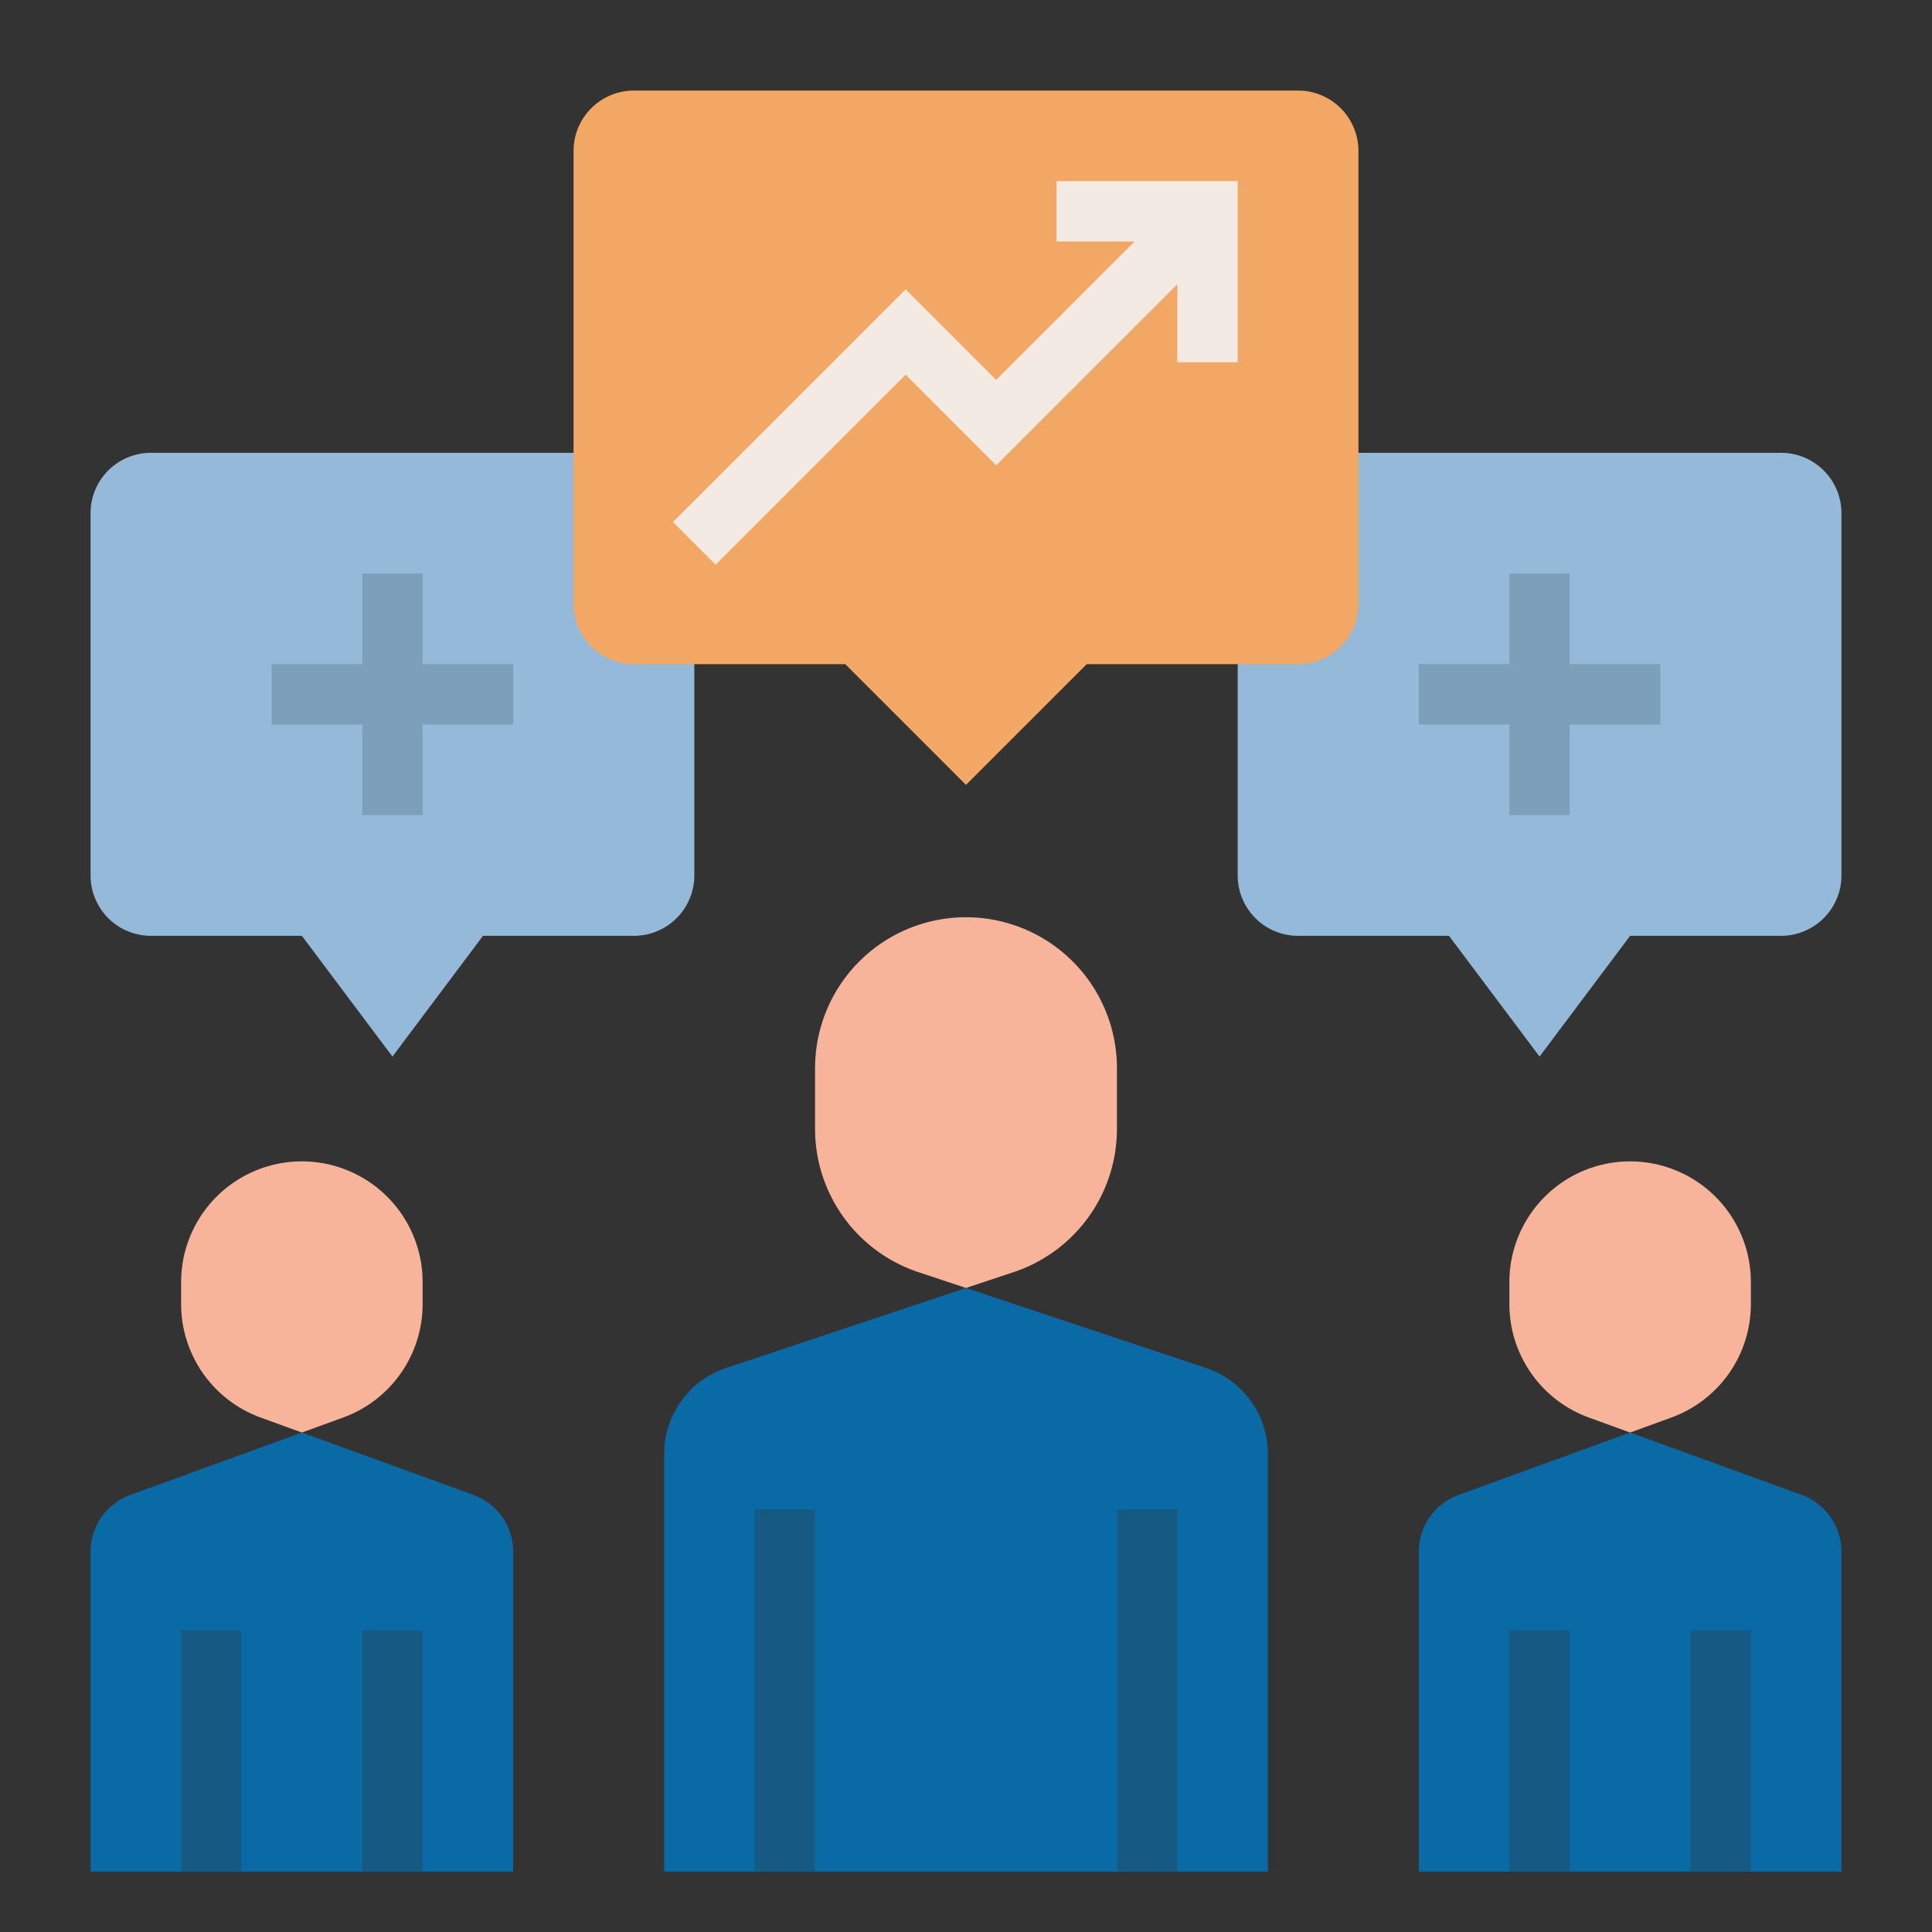 <svg viewBox="0 0 512 512" xmlns="http://www.w3.org/2000/svg"><rect x="0" y="0" width="512" height="512" fill="#333333" stroke="none"/><g><path d="m432 379.636-45.468 16.534A16 16 0 0 0 376 411.207V496h112v-84.793a16 16 0 0 0-10.532-15.037zM319.59 362.53 256 341.333l-63.59 21.197A24 24 0 0 0 176 385.298V496h160V385.298a24 24 0 0 0-16.41-22.768z" fill="#096aa5"></path><path d="M464 345.586v-5.809a32 32 0 0 0-17.69-28.622 32 32 0 0 0-28.62 0A32 32 0 0 0 400 339.777v5.81a32 32 0 0 0 21.064 30.073L432 379.636l10.936-3.976A32 32 0 0 0 464 345.586z" fill="#f7b49a"></path><path d="M448 432h16v64h-16zM400 432h16v64h-16z" fill="#165982"></path><path d="M40 120h128a16 16 0 0 1 16 16v96a16 16 0 0 1-16 16h-40l-24 32-24-32H40a16 16 0 0 1-16-16v-96a16 16 0 0 1 16-16z" fill="#95b9d8"></path><path d="M96 152h16v64H96z" fill="#7da0ba"></path><path d="M72 176h64v16H72z" fill="#7da0ba"></path><path d="M472 120H344a16 16 0 0 0-16 16v96a16 16 0 0 0 16 16h40l24 32 24-32h40a16 16 0 0 0 16-16v-96a16 16 0 0 0-16-16z" fill="#95b9d8"></path><path d="m256 341.333 12.65-4.216A40 40 0 0 0 296 299.17V283.08a40 40 0 0 0-25.144-37.139 40 40 0 0 0-29.712 0A40 40 0 0 0 216 283.082v16.088a40 40 0 0 0 27.35 37.947z" fill="#f7b49a"></path><path d="M296 400h16v96h-16zM200 400h16v96h-16z" fill="#165982"></path><path d="M400 152h16v64h-16z" fill="#7da0ba"></path><path d="M376 176h64v16h-64z" fill="#7da0ba"></path><path d="M344 176h-56l-32 32-32-32h-56a16 16 0 0 1-16-16V40a16 16 0 0 1 16-16h176a16 16 0 0 1 16 16v120a16 16 0 0 1-16 16z" fill="#f2a765"></path><path d="m189.657 149.657-11.314-11.314L240 76.687l24 24 50.343-50.344 11.314 11.314L264 123.313l-24-24z" fill="#f4eae4"></path><path d="M328 96h-16V64h-32V48h48z" fill="#f4eae4"></path><path d="M80 379.636 34.532 396.17A16 16 0 0 0 24 411.207V496h112v-84.793a16 16 0 0 0-10.532-15.037z" fill="#096aa5"></path><path d="M112 345.586v-5.809a32 32 0 0 0-17.69-28.622 32 32 0 0 0-28.62 0A32 32 0 0 0 48 339.777v5.81a32 32 0 0 0 21.064 30.073L80 379.636l10.936-3.976A32 32 0 0 0 112 345.586z" fill="#f7b49a"></path><g fill="#165982"><path d="M96 432h16v64H96zM48 432h16v64H48z" fill="#165982"></path></g></g></svg>